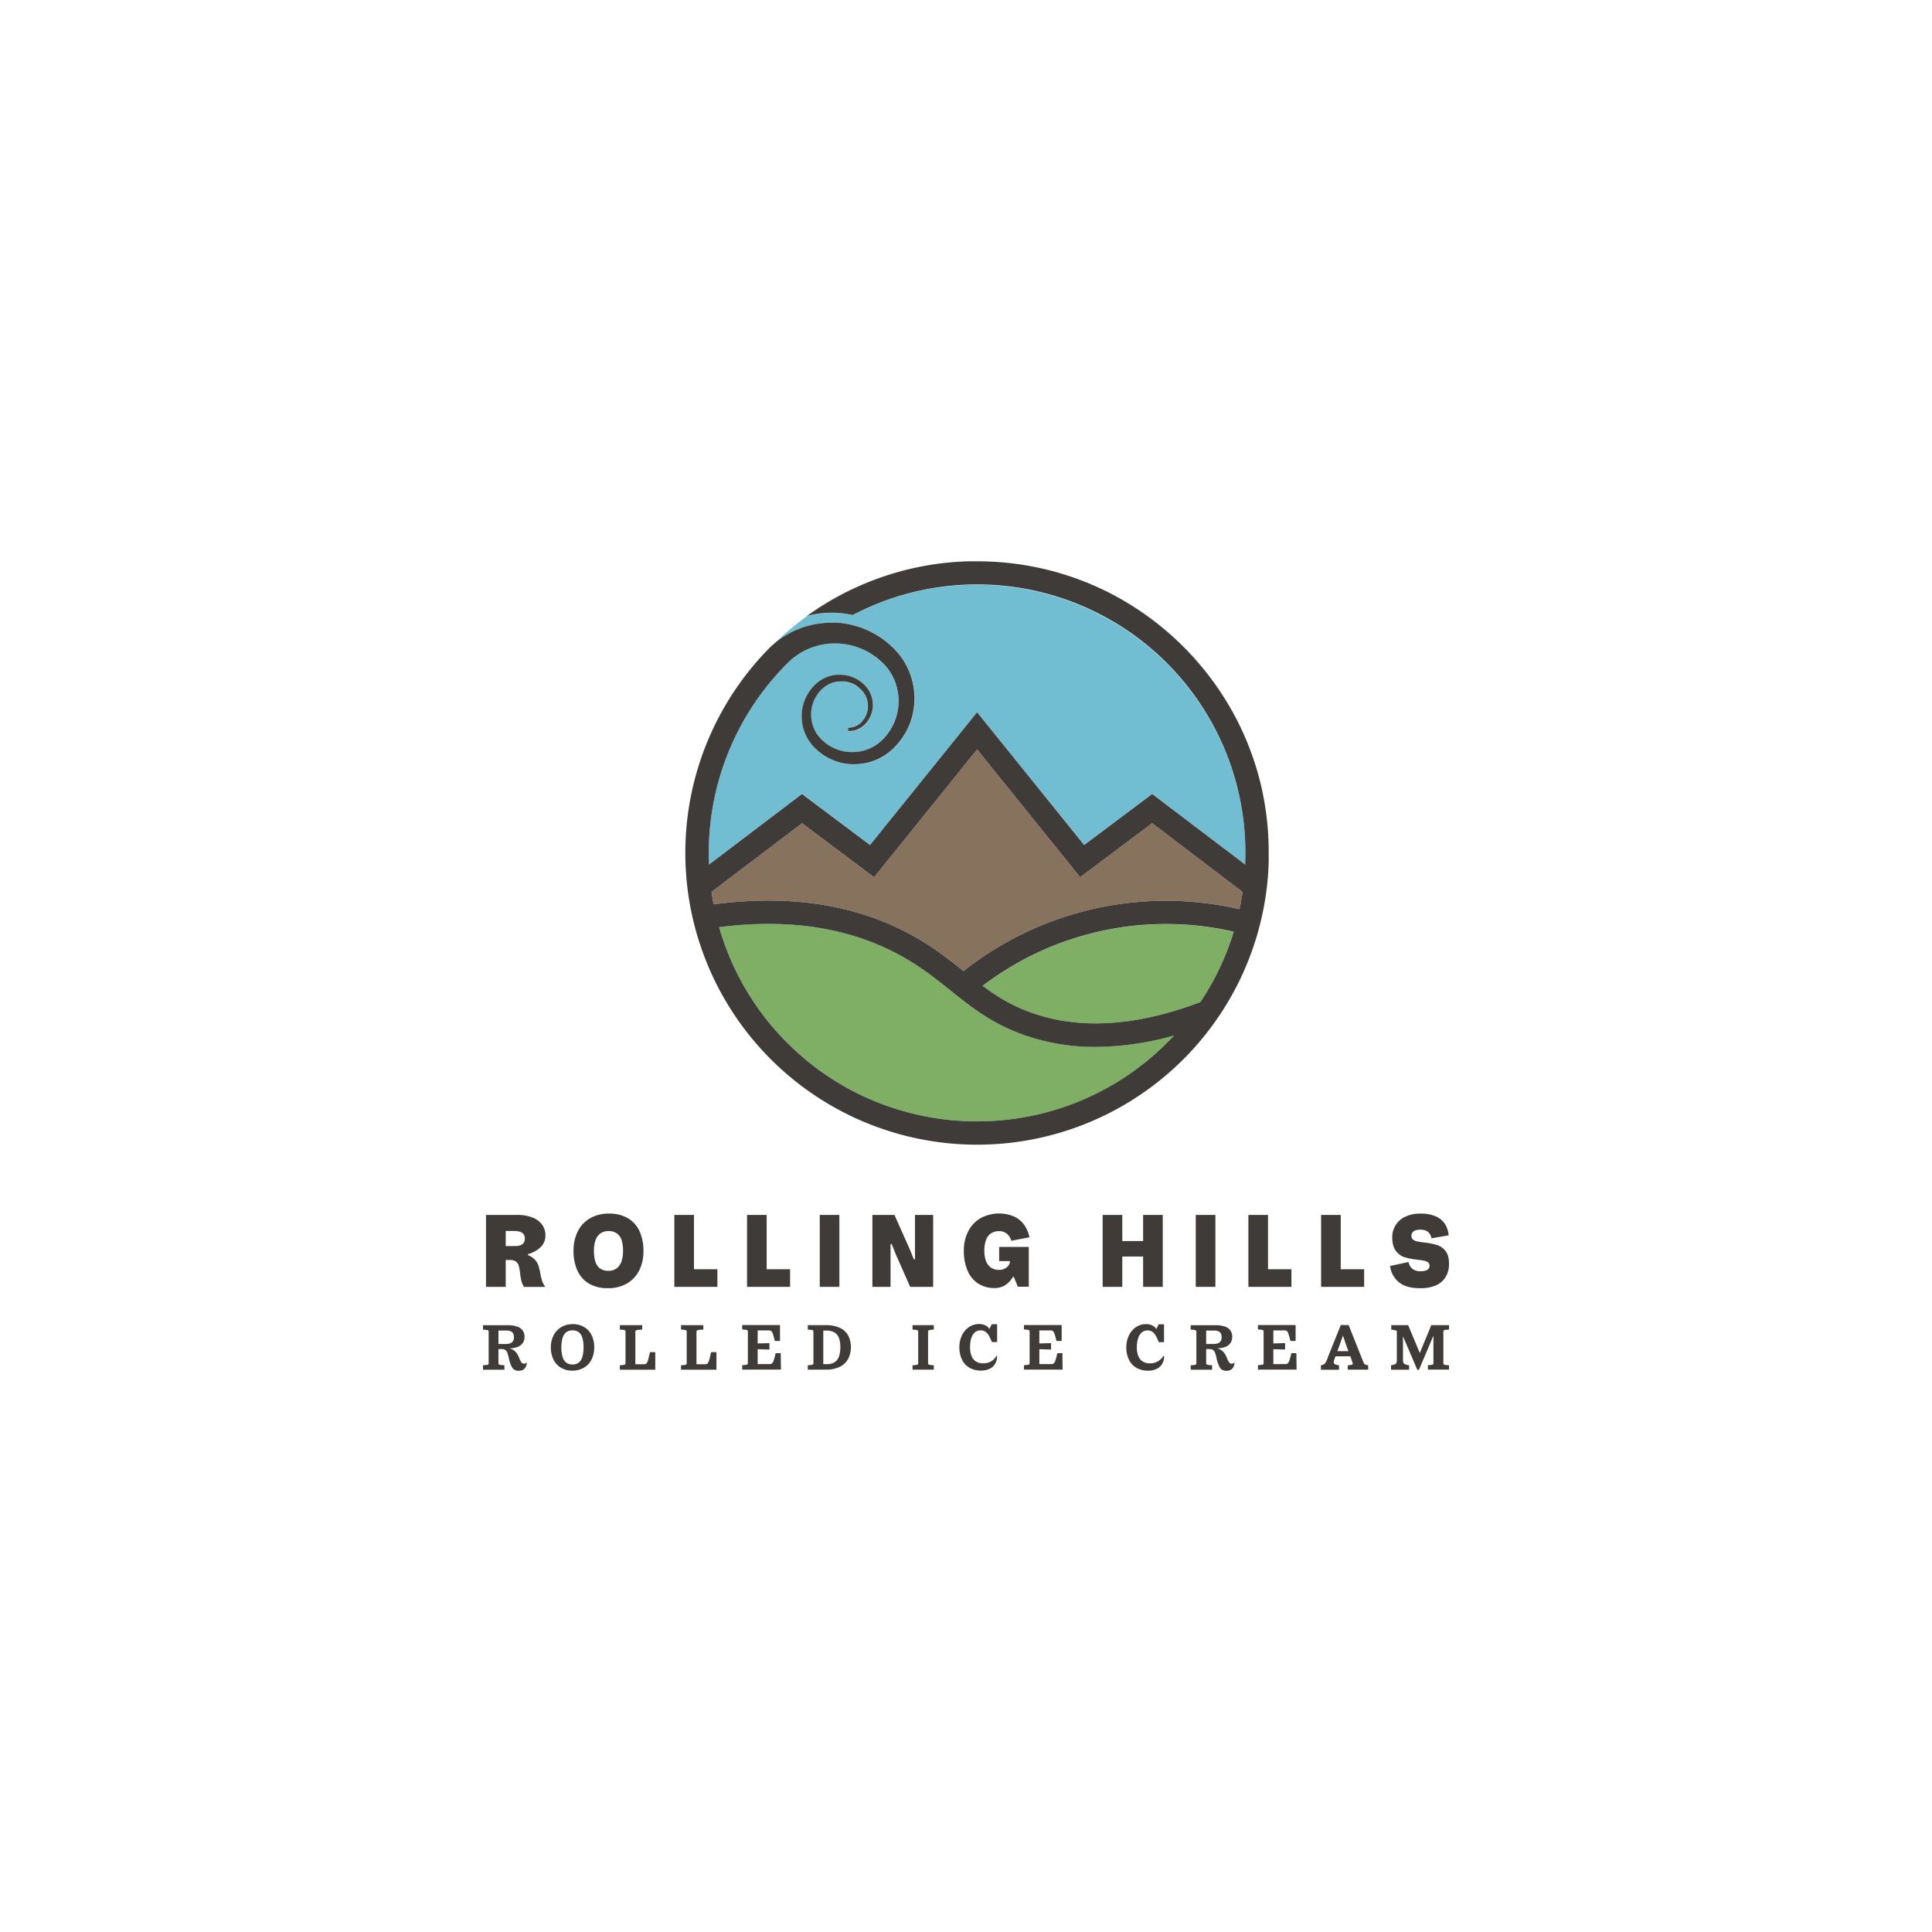 <svg id="Layer_1" data-name="Layer 1" xmlns="http://www.w3.org/2000/svg" viewBox="0 0 1200 1200"><defs><style>.cls-1{fill:#71bed3;}.cls-2{fill:#87725e;}.cls-3{fill:#7fae65;}.cls-4{fill:#3e3b39;}</style></defs><path class="cls-1" d="M660,356.49c1.19.36,2.39.74,3.58,1.13C662.37,357.23,661.18,356.86,660,356.49Z"/><path class="cls-1" d="M788.12,529.7a181.61,181.61,0,0,0-5.41-44.1,182.12,182.12,0,0,1,5.41,44.21Z"/><path class="cls-1" d="M655.6,355.21c1.28.36,2.57.73,3.84,1.12C658.17,355.94,656.89,355.57,655.6,355.21Z"/><path class="cls-1" d="M788,535.29c0,.77,0,1.53-.08,2.3C788,536.83,788,536.06,788,535.29Z"/><path class="cls-1" d="M780.43,477.32c.38,1.27.75,2.54,1.1,3.82C781.18,479.86,780.81,478.59,780.43,477.32Z"/><path class="cls-1" d="M771,452.71c.51,1.07,1,2.16,1.49,3.24C772,454.86,771.49,453.78,771,452.71Z"/><path class="cls-1" d="M788.12,530c0,1.25,0,2.49,0,3.74C788.1,532.52,788.12,531.28,788.12,530Z"/><path class="cls-1" d="M781.62,481.45c.37,1.36.74,2.73,1.08,4.11Q782.18,483.49,781.62,481.45Z"/><path class="cls-1" d="M776.22,465c.4,1.06.79,2.12,1.18,3.18C777,467.12,776.62,466.05,776.22,465Z"/><path class="cls-1" d="M672.72,360.91c1,.41,2.1.82,3.14,1.25C674.82,361.73,673.77,361.32,672.72,360.91Z"/><path class="cls-1" d="M668.55,359.34q1.62.59,3.21,1.2Q670.17,359.92,668.55,359.34Z"/><path class="cls-1" d="M777.73,469.1c.39,1.1.77,2.22,1.15,3.33C778.5,471.32,778.12,470.2,777.73,469.1Z"/><path class="cls-1" d="M779.13,473.2c.39,1.18.76,2.37,1.13,3.56C779.89,475.57,779.52,474.38,779.13,473.2Z"/><path class="cls-1" d="M772.85,456.81c.45,1,.9,2.08,1.34,3.12C773.75,458.88,773.3,457.84,772.85,456.81Z"/><path class="cls-1" d="M664.3,357.87c1.13.37,2.25.76,3.36,1.15C666.55,358.63,665.43,358.24,664.3,357.87Z"/><path class="cls-1" d="M684.66,366.06q1.76.84,3.51,1.71Q686.42,366.9,684.66,366.06Z"/><path class="cls-1" d="M787.75,541.46c0-.13,0-.27,0-.41C787.76,541.19,787.75,541.33,787.75,541.46Z"/><path class="cls-1" d="M768.83,448.29a181.86,181.86,0,0,0-80.39-80.38,183.08,183.08,0,0,1,80.39,80.38Z"/><path class="cls-1" d="M607.05,348.63h-.11A182.27,182.27,0,0,1,651.16,354,181.69,181.69,0,0,0,607.05,348.63Z"/><path class="cls-1" d="M774.59,460.9c.43,1,.84,2.07,1.24,3.11C775.43,463,775,461.93,774.59,460.9Z"/><path class="cls-1" d="M604,348.65l2.57,0Z"/><path class="cls-1" d="M651.18,354.05c1.38.34,2.76.71,4.13,1.08C653.94,354.76,652.56,354.39,651.18,354.05Z"/><path class="cls-1" d="M601.46,348.72l1.14,0Z"/><path class="cls-1" d="M490.52,393.27a54.15,54.15,0,0,1,8.32-3.6h0c.85-.3,1.72-.56,2.59-.81l.79-.21c.64-.17,1.28-.33,1.93-.48L505,388c.8-.17,1.61-.33,2.43-.47l.23,0c.89-.15,1.79-.27,2.68-.37l.79-.08c.66-.07,1.32-.12,2-.17l.84-.05c.77,0,1.54-.06,2.31-.07h.5c.63,0,1.25,0,1.88,0,.33,0,.66,0,1,0s1,.07,1.45.11,1,.06,1.49.12a50.76,50.76,0,0,1,5.9,1,54.11,54.11,0,0,1,8.53,2.68,52.75,52.75,0,0,1,5.38,2.53c.87.47,1.73,1,2.58,1.48l2.52,1.57,2.36,1.8c.29.24.6.46.9.69l.65.52c.26.21.52.41.76.63l1.08,1,1.08,1a23,23,0,0,1,2.09,2.1c.67.75,1.33,1.53,2,2.28.33.38.63.79.92,1.2s.57.83.87,1.24a23.35,23.35,0,0,1,1.65,2.53l.74,1.31.74,1.32c.46.89.84,1.83,1.25,2.74l.6,1.38.48,1.43c.31.95.65,1.9.92,2.86a51.44,51.44,0,0,1,1.14,5.89,45.64,45.64,0,0,1,.37,6,44.88,44.88,0,0,1-1.73,11.75,43.53,43.53,0,0,1-2,5.57,40.88,40.88,0,0,1-2.8,5.22c-.24.43-.51.85-.78,1.26-.83,1.22-1.77,2.37-2.65,3.54-.62.77-1.33,1.45-2,2.18a23.07,23.07,0,0,1-2.11,2.08c-.77.64-1.48,1.35-2.31,1.93l-2.45,1.73-2.62,1.48c-.88.48-1.82.84-2.72,1.25s-1.7.65-2.57.93l-.4.13c-.82.26-1.66.48-2.5.67l-.49.11c-.85.18-1.7.34-2.56.46l-.36,0c-.86.12-1.73.2-2.6.25h-.16c-.59,0-1.19.05-1.78.05-.22,0-.44,0-.65,0s-.71,0-1.07,0c-.58,0-1.16-.08-1.74-.14l-1-.11c-.63-.08-1.25-.19-1.86-.31l-.87-.16q-1.35-.29-2.67-.69a34.81,34.81,0,0,1-10.49-5.26c-.76-.62-1.59-1.15-2.29-1.84l-2.12-2c-.66-.75-1.33-1.49-1.95-2.27s-1.19-1.61-1.7-2.46a27.94,27.94,0,0,1-2.84-22.8,26.59,26.59,0,0,1,2.19-5c.29-.54.61-1.06.94-1.57a28,28,0,0,1,2.67-3.46,25.27,25.27,0,0,1,2.07-2.07,21.76,21.76,0,0,1,7.65-4.39h0c.51-.17,1-.32,1.55-.46l.52-.11c.36-.08.72-.16,1.08-.22l.6-.09c.34-.05.69-.09,1-.12l.61-.05c.36,0,.71,0,1.07,0l.39,0h.13c.69,0,1.38,0,2.06.1l.44.05a21.12,21.12,0,0,1,2.09.33,22.81,22.81,0,0,1,5.45,2,21.58,21.58,0,0,1,2.48,1.51,20.55,20.55,0,0,1,2.23,1.84,17,17,0,0,1,2.85,3.31,18,18,0,0,1,2.66,6.76,17.05,17.05,0,0,1-5.46,15.66,13.93,13.93,0,0,1-1.13.9,13,13,0,0,1-2.51,1.43,11,11,0,0,1-1.35.51c-.41.13-.83.24-1.25.33l-.37.07q-.48.09-1,.15l-.35,0q-.62.06-1.23.06h0c-.17,0-.35,0-.52,0V452l-.31,0H527l.43,0c.24,0,.47,0,.71-.06s.28,0,.42-.06l.75-.14.35-.08c.37-.1.72-.2,1.07-.33a11.52,11.52,0,0,0,4-2.53,15.47,15.47,0,0,0,1.58-1.84c.24-.32.47-.66.68-1s.41-.7.59-1.06a13.85,13.85,0,0,0,.87-2.24q.18-.59.3-1.17a15.8,15.8,0,0,0,.3-2.38,13.62,13.62,0,0,0-.09-2.39c0-.39-.11-.78-.2-1.17A14.06,14.06,0,0,0,534,427.6a16.38,16.38,0,0,0-2.94-2.06,17.11,17.11,0,0,0-2.17-1,18.74,18.74,0,0,0-3.42-1h0c-.46-.08-.92-.13-1.37-.17l-.43,0-1,0h-.44c-.42,0-.84,0-1.25.06h-.2c-.47,0-.94.11-1.41.19l-.38.07c-.36.07-.71.15-1.06.24l-.4.11c-.46.14-.91.28-1.35.46a16.09,16.09,0,0,0-3.14,1.55,17.9,17.9,0,0,0-1.86,1.38q-.45.38-.87.78a19,19,0,0,0-1.6,1.74,22.48,22.48,0,0,0-2.62,3.94,21.35,21.35,0,0,0-2.43,10.93c0,.73.1,1.46.2,2.18a21.81,21.81,0,0,0,3.47,9.13c.21.32.45.62.68.93s.48.6.71.91c.51.57,1,1.11,1.57,1.68l1.79,1.54a10.65,10.65,0,0,0,1.26,1c.22.14.44.29.64.44a27.77,27.77,0,0,0,8.51,3.83c.68.18,1.36.32,2,.44l.58.09c.55.08,1.09.15,1.64.2l.48,0c.69.05,1.38.07,2.07.07h.36c.61,0,1.21-.05,1.81-.1l.38,0c.67-.07,1.34-.16,2-.28l.43-.08c.61-.12,1.21-.25,1.8-.41l.26-.06c.65-.18,1.29-.38,1.92-.61l.44-.16c.64-.24,1.27-.49,1.89-.77h0c.34-.18.69-.34,1-.51s.68-.34,1-.54l1.94-1.21,1.81-1.4c.61-.46,1.11-1,1.68-1.54a15.24,15.24,0,0,0,1.58-1.71c.5-.6,1.05-1.16,1.51-1.79.22-.33.44-.65.67-1a21.65,21.65,0,0,0,1.88-2.95c.39-.68.75-1.36,1.09-2.06s.65-1.41.93-2.13A34.19,34.19,0,0,0,558,437.74c.08-1.15.11-2.31.08-3.46a33.41,33.41,0,0,0-.5-4.58,38.51,38.51,0,0,0-1.06-4.46c-.24-.72-.53-1.42-.79-2.14l-.41-1.07-.51-1c-.35-.67-.65-1.37-1-2l-1.21-1.93a9.47,9.47,0,0,0-.86-1.24l-.46-.6c-.16-.19-.31-.4-.46-.6a13.57,13.57,0,0,0-1-1.17,35.48,35.48,0,0,0-3.27-3.21l-1.77-1.52a7.89,7.89,0,0,0-.93-.71c-.32-.22-.65-.43-1-.66L541,406l-2-1.13a42,42,0,0,0-17.57-5.21c-.82-.05-1.63-.07-2.44-.07s-1.42,0-2.13,0l-.27,0c-.63,0-1.25.08-1.87.14l-.73.08-1.41.19-.81.13c-.44.07-.88.15-1.31.24l-.83.17-1.3.31-.79.21-1.39.41-.66.21c-.67.22-1.34.46-2,.71a41.52,41.52,0,0,0-6.11,3c-.65.38-1.29.78-1.91,1.2a41.48,41.48,0,0,0-5.16,4.08l-.6.58c-.12.13-.25.25-.37.37h0a1.85,1.85,0,0,0-.14.14l-.31.3c-1.54,1.54-3,3.11-4.48,4.69a166.33,166.33,0,0,0-44,120.19l57.73-43.83,42.27,31.7,66.5-82.5,66.49,82.5,42.28-31.7L773.39,537A166.8,166.8,0,0,0,529.63,382.09,61.58,61.58,0,0,0,523.2,381a61.54,61.54,0,0,0-21.79,1.6,181.34,181.34,0,0,0-20.62,17.29,54,54,0,0,1,7.1-5.13C488.75,394.25,489.63,393.75,490.52,393.27Z"/><path class="cls-1" d="M676.8,362.55l3.16,1.36Z"/><path class="cls-1" d="M769,448.6c.58,1.15,1.15,2.31,1.7,3.47C770.13,450.91,769.56,449.75,769,448.6Z"/><path class="cls-1" d="M680.78,364.27c1.1.49,2.19,1,3.28,1.51C683,365.26,681.88,364.76,680.78,364.27Z"/><path class="cls-2" d="M670.88,544.85l-64-79.39-64,79.39-44.72-33.54L442,554q.56,3.85,1.3,7.71c42.32-5.66,80.09-1.06,112.25,13.69,18.9,8.67,31.72,18.76,43,27.76a202.47,202.47,0,0,1,171.37-38.43Q771,559.37,771.8,554l-56.2-42.67Z"/><path class="cls-3" d="M610.3,612.37c9.06,6.77,18.5,12.64,31.56,17.12,29.63,10.15,64.51,7.78,103.7-7a165.23,165.23,0,0,0,20.7-43.7,187.93,187.93,0,0,0-156,33.62Z"/><path class="cls-3" d="M637.16,643.2c-20.64-7.07-33.31-17.22-46.73-28-11.36-9.1-23.11-18.5-40.93-26.68-29.27-13.42-63.86-17.67-102.83-12.68A165.63,165.63,0,0,0,489,647.76c65,65,170.79,65,235.8,0,1.54-1.54,3-3.11,4.5-4.7a182.52,182.52,0,0,1-48.81,7.11A132.81,132.81,0,0,1,637.16,643.2Z"/><path class="cls-4" d="M680,363.91l.82.36Z"/><path class="cls-4" d="M675.86,362.16l.94.39Z"/><path class="cls-4" d="M602.6,348.68l1.42,0Z"/><path class="cls-4" d="M606.89,348.63h0Z"/><path class="cls-4" d="M684.06,365.78l.6.28Z"/><path class="cls-4" d="M501,382.71l.37-.09a180.14,180.14,0,0,1,100.05-33.9A179.65,179.65,0,0,0,501,382.71Z"/><path class="cls-4" d="M651.16,354h0Z"/><path class="cls-4" d="M671.76,360.54l1,.37Z"/><path class="cls-4" d="M667.66,359l.89.32Z"/><path class="cls-4" d="M655.31,355.13l.29.08Z"/><path class="cls-4" d="M663.56,357.62l.74.25Z"/><path class="cls-4" d="M659.44,356.33l.54.16Z"/><path class="cls-4" d="M788.12,529.86v0Z"/><path class="cls-4" d="M781.53,481.14l.09.31Z"/><path class="cls-4" d="M782.7,485.56v0Z"/><path class="cls-4" d="M778.88,472.43c.08.26.17.52.25.77C779.05,473,779,472.69,778.88,472.43Z"/><path class="cls-4" d="M780.26,476.76c0,.18.11.37.17.56C780.37,477.13,780.31,476.94,780.26,476.76Z"/><path class="cls-4" d="M788.07,533.77c0,.51,0,1,0,1.52C788.05,534.78,788.06,534.28,788.07,533.77Z"/><path class="cls-4" d="M788,537.59c-.05,1.16-.11,2.31-.18,3.46C787.84,539.9,787.9,538.75,788,537.59Z"/><path class="cls-4" d="M772.47,456l.38.86Z"/><path class="cls-4" d="M770.68,452.07l.3.64Z"/><path class="cls-4" d="M777.4,468.18l.33.92Z"/><path class="cls-4" d="M768.83,448.29l.15.31Z"/><path class="cls-4" d="M688.17,367.77l.27.14Z"/><path class="cls-4" d="M775.83,464l.39,1Z"/><path class="cls-4" d="M774.19,459.93l.4,1Z"/><path class="cls-4" d="M782.71,485.6v0c-.34-1.38-.71-2.75-1.08-4.11l-.09-.31c-.35-1.28-.72-2.55-1.1-3.82-.06-.19-.12-.38-.17-.56-.37-1.19-.74-2.38-1.13-3.56-.08-.25-.17-.51-.25-.77-.38-1.11-.76-2.23-1.15-3.33l-.33-.92c-.39-1.06-.78-2.12-1.18-3.18l-.39-1c-.4-1-.81-2.08-1.24-3.11l-.4-1c-.44-1-.89-2.09-1.34-3.12l-.38-.86c-.49-1.08-1-2.17-1.49-3.24l-.3-.64c-.55-1.16-1.12-2.32-1.7-3.47l-.15-.31a183.08,183.08,0,0,0-80.39-80.38l-.27-.14q-1.75-.87-3.51-1.71l-.6-.28c-1.09-.52-2.18-1-3.28-1.51l-.82-.36-3.16-1.36-.94-.39c-1-.43-2.09-.84-3.14-1.25l-1-.37q-1.59-.62-3.21-1.2l-.89-.32c-1.11-.39-2.23-.78-3.36-1.15l-.74-.25c-1.19-.39-2.39-.77-3.58-1.13l-.54-.16c-1.27-.39-2.56-.76-3.84-1.12l-.29-.08c-1.37-.37-2.75-.74-4.13-1.08h0a182.27,182.27,0,0,0-44.22-5.41h-.35l-2.57,0-1.42,0-1.14,0a180.14,180.14,0,0,0-100.05,33.9,59.81,59.81,0,0,1,28.22-.53A166.65,166.65,0,0,1,773.39,537l-57.73-43.83-42.28,31.7-66.49-82.5-66.5,82.5-42.27-31.7L440.39,537a166.33,166.33,0,0,1,44-120.19c1.46-1.58,2.94-3.15,4.48-4.69l.31-.3a1.85,1.85,0,0,1,.14-.14h0c.12-.12.25-.24.37-.37l.6-.58a41.48,41.48,0,0,1,5.16-4.08c.62-.42,1.26-.82,1.91-1.2a41.52,41.52,0,0,1,6.11-3c.66-.25,1.33-.49,2-.71l.66-.21,1.39-.41.79-.21,1.3-.31.83-.17c.43-.09.87-.17,1.31-.24l.81-.13,1.41-.19.73-.08c.62-.06,1.24-.11,1.87-.14l.27,0c.71,0,1.42,0,2.13,0s1.62,0,2.44.07A42,42,0,0,1,539,404.87l2,1.13,1.9,1.34c.31.23.64.44,1,.66a7.89,7.89,0,0,1,.93.71l1.77,1.52a35.48,35.48,0,0,1,3.27,3.21,13.57,13.57,0,0,1,1,1.17c.15.2.3.41.46.6l.46.6a9.47,9.47,0,0,1,.86,1.24l1.21,1.93c.37.66.67,1.36,1,2l.51,1,.41,1.07c.26.72.55,1.42.79,2.14a38.51,38.51,0,0,1,1.06,4.46,33.41,33.41,0,0,1,.5,4.58c0,1.15,0,2.31-.08,3.46a34.19,34.19,0,0,1-2.27,10.15q-.42,1.08-.93,2.13c-.34.7-.7,1.38-1.09,2.06a21.65,21.65,0,0,1-1.88,2.95c-.23.32-.45.64-.67,1-.46.63-1,1.19-1.51,1.79a15.24,15.24,0,0,1-1.58,1.71c-.57.5-1.07,1.08-1.68,1.54l-1.81,1.4-1.94,1.21c-.33.2-.67.37-1,.54s-.69.33-1,.51h0c-.62.28-1.25.53-1.89.77l-.44.16c-.63.23-1.27.43-1.92.61l-.26.06c-.59.16-1.19.29-1.8.41l-.43.08c-.66.12-1.33.21-2,.28l-.38,0c-.6,0-1.2.08-1.81.1h-.36c-.69,0-1.38,0-2.07-.07l-.48,0c-.55-.05-1.09-.12-1.64-.2l-.58-.09c-.68-.12-1.36-.26-2-.44a27.77,27.77,0,0,1-8.51-3.83c-.2-.15-.42-.3-.64-.44a10.65,10.65,0,0,1-1.26-1l-1.79-1.54c-.52-.57-1.06-1.11-1.57-1.68-.23-.31-.47-.61-.71-.91s-.47-.61-.68-.93a21.81,21.81,0,0,1-3.47-9.13c-.1-.72-.17-1.45-.2-2.18a21.35,21.35,0,0,1,2.43-10.93,22.48,22.48,0,0,1,2.62-3.94,19,19,0,0,1,1.6-1.74q.42-.41.87-.78a17.9,17.9,0,0,1,1.86-1.38,16.09,16.09,0,0,1,3.14-1.55c.44-.18.89-.32,1.35-.46l.4-.11c.35-.09.7-.17,1.06-.24l.38-.07c.47-.08.94-.15,1.41-.19h.2c.41,0,.83-.05,1.25-.06h.44l1,0,.43,0c.45,0,.91.09,1.37.17h0a18.74,18.74,0,0,1,3.42,1,17.11,17.11,0,0,1,2.17,1A16.38,16.38,0,0,1,534,427.6a14.06,14.06,0,0,1,4.81,7.95c.09.39.15.78.2,1.17a13.62,13.62,0,0,1,.09,2.39,15.8,15.8,0,0,1-.3,2.38q-.12.58-.3,1.17a13.85,13.85,0,0,1-.87,2.24c-.18.36-.38.71-.59,1.06s-.44.68-.68,1a15.47,15.47,0,0,1-1.58,1.84,11.52,11.52,0,0,1-4,2.53c-.35.13-.7.23-1.07.33l-.35.08-.75.14c-.14,0-.28,0-.42.06s-.47.05-.71.06l-.43,0h-.57l.31,0v2.05c.17,0,.35,0,.52,0h0q.61,0,1.23-.06l.35,0q.48-.06,1-.15l.37-.07c.42-.09.84-.2,1.25-.33a11,11,0,0,0,1.35-.51,13,13,0,0,0,2.51-1.43,13.93,13.93,0,0,0,1.13-.9A17.05,17.05,0,0,0,541.93,435a18,18,0,0,0-2.66-6.76,17,17,0,0,0-2.85-3.31,20.55,20.55,0,0,0-2.23-1.84,21.58,21.58,0,0,0-2.48-1.51,22.81,22.81,0,0,0-5.45-2,21.12,21.12,0,0,0-2.09-.33l-.44-.05c-.68-.06-1.37-.1-2.06-.1h-.13l-.39,0c-.36,0-.71,0-1.07,0l-.61.05c-.34,0-.69.07-1,.12l-.6.09c-.36.06-.72.14-1.08.22l-.52.11c-.52.14-1,.29-1.55.46h0a21.76,21.76,0,0,0-7.65,4.39,25.27,25.27,0,0,0-2.07,2.07,28,28,0,0,0-2.67,3.46c-.33.51-.65,1-.94,1.57a26.59,26.59,0,0,0-2.19,5,27.94,27.94,0,0,0,2.84,22.8c.51.85,1.13,1.64,1.7,2.46s1.29,1.52,1.95,2.27l2.12,2c.7.69,1.53,1.22,2.29,1.84a34.81,34.81,0,0,0,10.49,5.26q1.32.4,2.67.69l.87.16c.61.12,1.23.23,1.86.31l1,.11c.58.06,1.16.11,1.74.14.36,0,.71,0,1.07,0s.43,0,.65,0c.59,0,1.19,0,1.78-.05h.16c.87-.05,1.74-.13,2.6-.25l.36,0c.86-.12,1.71-.28,2.56-.46l.49-.11c.84-.19,1.68-.41,2.5-.67l.4-.13c.87-.28,1.72-.58,2.57-.93s1.84-.77,2.72-1.25l2.62-1.48,2.45-1.73c.83-.58,1.54-1.29,2.31-1.93a23.07,23.07,0,0,0,2.11-2.08c.66-.73,1.37-1.41,2-2.18.88-1.17,1.82-2.32,2.65-3.54.27-.41.54-.83.78-1.26a40.88,40.88,0,0,0,2.8-5.22,43.53,43.53,0,0,0,2-5.57A44.88,44.88,0,0,0,568,434.18a45.64,45.64,0,0,0-.37-6,51.44,51.44,0,0,0-1.14-5.89c-.27-1-.61-1.91-.92-2.86l-.48-1.43-.6-1.38c-.41-.91-.79-1.85-1.25-2.74l-.74-1.32-.74-1.31a23.35,23.35,0,0,0-1.65-2.53c-.3-.41-.58-.82-.87-1.24s-.59-.82-.92-1.2c-.66-.75-1.32-1.53-2-2.28a23,23,0,0,0-2.09-2.1l-1.08-1-1.08-1c-.24-.22-.5-.42-.76-.63l-.65-.52c-.3-.23-.61-.45-.9-.69l-2.36-1.8-2.52-1.57c-.85-.52-1.71-1-2.58-1.48a52.75,52.75,0,0,0-5.38-2.53,54.11,54.11,0,0,0-8.53-2.68,50.76,50.76,0,0,0-5.9-1c-.49-.06-1-.08-1.49-.12s-1-.09-1.45-.11-.66,0-1,0c-.63,0-1.25,0-1.88,0h-.5c-.77,0-1.54,0-2.31.07l-.84.05c-.66,0-1.32.1-2,.17l-.79.08c-.89.1-1.79.22-2.68.37l-.23,0c-.82.14-1.63.3-2.43.47l-.81.19c-.65.15-1.29.31-1.93.48l-.79.21c-.87.25-1.74.51-2.59.81h0a54.15,54.15,0,0,0-8.32,3.6c-.89.48-1.77,1-2.63,1.51a54,54,0,0,0-7.1,5.13l-.26.21c-.73.63-1.45,1.28-2.15,1.95l-.1.09h0c-1.43,1.43-2.82,2.89-4.19,4.36A181.23,181.23,0,1,0,787.75,541.46c0-.13,0-.27,0-.41.07-1.15.13-2.3.18-3.46,0-.77.06-1.53.08-2.3,0-.51,0-1,0-1.52,0-1.25,0-2.49,0-3.74v-.22A182.12,182.12,0,0,0,782.71,485.6ZM498.18,511.31l44.72,33.54,64-79.39,64,79.39,44.72-33.54L771.8,554q-.78,5.4-1.92,10.73a202.47,202.47,0,0,0-171.37,38.43c-11.25-9-24.07-19.09-43-27.76-32.16-14.75-69.93-19.35-112.25-13.69q-.75-3.86-1.3-7.71ZM745.56,622.45c-39.19,14.82-74.07,17.19-103.7,7-13.06-4.48-22.5-10.35-31.56-17.12a187.93,187.93,0,0,1,156-33.62A165.23,165.23,0,0,1,745.56,622.45Zm-20.77,25.31c-65,65-170.79,65-235.8,0a165.63,165.63,0,0,1-42.32-71.88c39-5,73.56-.74,102.83,12.68,17.82,8.18,29.57,17.58,40.93,26.68,13.42,10.74,26.09,20.89,46.73,28a132.81,132.81,0,0,0,43.32,7,182.52,182.52,0,0,0,48.81-7.11C727.82,644.65,726.33,646.22,724.79,647.76Z"/><path class="cls-4" d="M336,774.43a9.77,9.77,0,0,0,2.77-7,11.56,11.56,0,0,0-1.9-6.54,12.83,12.83,0,0,0-5.89-4.57,25.05,25.05,0,0,0-9.8-1.7H301.87v44.67h12.25V782.6h2.64a6,6,0,0,1,3.7,1,4.77,4.77,0,0,1,1.73,2.53,29.39,29.39,0,0,1,.8,4.4,45.75,45.75,0,0,0,.83,4.88,12.87,12.87,0,0,0,1.66,3.91h13.23a13.43,13.43,0,0,1-2-3.77,40.68,40.68,0,0,1-1.17-4.88,37.65,37.65,0,0,0-1.18-4.75,10.31,10.31,0,0,0-2.11-3.5,12,12,0,0,0-4.33-2.84v-.62A18.12,18.12,0,0,0,336,774.43Zm-11.57-1.63a7.43,7.43,0,0,1-4.5,1.14h-5.82v-9.35h5.34a10.64,10.64,0,0,1,3.74.56,4.21,4.21,0,0,1,2.11,1.56,4.35,4.35,0,0,1,.66,2.45A4.24,4.24,0,0,1,324.44,772.8Z"/><path class="cls-4" d="M397,789.15a26.38,26.38,0,0,0,2.66-12.09,29,29,0,0,0-2.39-12.22,18,18,0,0,0-7.2-8.14,22.45,22.45,0,0,0-11.81-2.91,22.91,22.91,0,0,0-11.77,2.91,19.14,19.14,0,0,0-7.62,8.14,26.28,26.28,0,0,0-2.64,12,29.43,29.43,0,0,0,2.39,12.3,18,18,0,0,0,7.17,8.1,22.45,22.45,0,0,0,11.78,2.87,23.12,23.12,0,0,0,11.77-2.87A19.26,19.26,0,0,0,397,789.15Zm-10.95-5.75a9.16,9.16,0,0,1-2.94,4.33,8.12,8.12,0,0,1-5.2,1.59,8.47,8.47,0,0,1-5.4-1.59,8.35,8.35,0,0,1-2.8-4.33,23.33,23.33,0,0,1-.8-6.55,19.94,19.94,0,0,1,.9-6.3,8.9,8.9,0,0,1,2.91-4.29,8.06,8.06,0,0,1,5.19-1.6,8.5,8.5,0,0,1,5.47,1.6,8.3,8.3,0,0,1,2.81,4.32,23.42,23.42,0,0,1,.8,6.48A19.72,19.72,0,0,1,386.05,783.4Z"/><polygon class="cls-4" points="431.04 754.62 418.85 754.62 418.85 799.29 426.74 799.29 431.04 799.29 445.58 799.29 445.58 788.35 431.04 788.35 431.04 754.62"/><polygon class="cls-4" points="476.19 754.62 464 754.62 464 799.29 471.9 799.29 476.19 799.29 490.74 799.29 490.74 788.35 476.19 788.35 476.19 754.62"/><rect class="cls-4" x="509.16" y="754.62" width="12.19" height="44.67"/><polygon class="cls-4" points="579.6 754.62 568.31 754.62 568.31 782.25 567.62 782.25 565.19 776.23 555.57 754.62 541.85 754.62 541.85 799.29 553.14 799.29 553.14 772.7 553.84 772.7 556.26 778.79 565.33 799.29 579.6 799.29 579.6 754.62"/><path class="cls-4" d="M639,774.5H620.6v8.79h6.79a5.5,5.5,0,0,1-2.25,4,7.46,7.46,0,0,1-4.54,1.45,8.76,8.76,0,0,1-5-1.34,8.5,8.5,0,0,1-3.12-4,17.38,17.38,0,0,1-1.07-6.51,18.93,18.93,0,0,1,1-6.68,8.39,8.39,0,0,1,3.08-4.12,8.7,8.7,0,0,1,5-1.39,7.46,7.46,0,0,1,4.82,1.53,9.21,9.21,0,0,1,2.87,4.43l11.22-2.15a19.88,19.88,0,0,0-3.46-8,15.91,15.91,0,0,0-6.41-5.06,24.2,24.2,0,0,0-20.36,1.11,19.64,19.64,0,0,0-7.72,8.07,25.68,25.68,0,0,0-2.78,12.22,30.79,30.79,0,0,0,2.29,12.37,17.84,17.84,0,0,0,6.58,8,18.44,18.44,0,0,0,10.32,2.8,12,12,0,0,0,6.3-1.66,15.3,15.3,0,0,0,5-5.26h.55l2.5,6.09H639Z"/><polygon class="cls-4" points="710.02 780.45 710.02 799.29 722.21 799.29 722.21 754.62 710.02 754.62 710.02 770.83 697.07 770.83 697.07 754.62 684.88 754.62 684.88 799.29 697.07 799.29 697.07 780.45 710.02 780.45"/><rect class="cls-4" x="742.71" y="754.62" width="12.19" height="44.67"/><polygon class="cls-4" points="787.59 799.29 802.13 799.29 802.13 788.35 787.59 788.35 787.59 754.62 775.4 754.62 775.4 799.29 783.3 799.29 787.59 799.29"/><polygon class="cls-4" points="832.75 799.29 847.29 799.29 847.29 788.35 832.75 788.35 832.75 754.62 820.56 754.62 820.56 799.29 828.45 799.29 832.75 799.29"/><path class="cls-4" d="M885.42,789.22a10.91,10.91,0,0,1-3.15.38,7.9,7.9,0,0,1-4.85-1.39,7.19,7.19,0,0,1-2.56-4.36l-11.43,2.49a15.17,15.17,0,0,0,5.37,10q4.53,3.81,13.47,3.8a23.81,23.81,0,0,0,9.38-1.69,13.24,13.24,0,0,0,6.17-5.13,15.38,15.38,0,0,0,2.18-8.41q0-5.26-2.25-8a10.91,10.91,0,0,0-5.33-3.67,45.38,45.38,0,0,0-7.73-1.49,38.12,38.12,0,0,1-4.4-.66,6.59,6.59,0,0,1-2.63-1.18,2.7,2.7,0,0,1-1-2.25,3.49,3.49,0,0,1,.66-2.18,3.78,3.78,0,0,1,1.87-1.28,9,9,0,0,1,2.94-.42,8.85,8.85,0,0,1,3.57.63,5.28,5.28,0,0,1,2.25,1.8,7.72,7.72,0,0,1,1.18,2.9l10.66-1.8a15.8,15.8,0,0,0-2.18-6.89,12.71,12.71,0,0,0-5.61-4.81,22.69,22.69,0,0,0-9.73-1.8,20.74,20.74,0,0,0-9.77,2.08,13.76,13.76,0,0,0-7.75,12.46c0,3.79.76,6.66,2.28,8.63a11,11,0,0,0,5.4,3.91,44.18,44.18,0,0,0,7.83,1.52q2.78.35,4.23.63a5.5,5.5,0,0,1,2.42,1,2.54,2.54,0,0,1,1,2.14,2.87,2.87,0,0,1-.62,1.91A4,4,0,0,1,885.42,789.22Z"/><path class="cls-4" d="M326.3,846.83a2.21,2.21,0,0,1-.84.17,1.92,1.92,0,0,1-1-.28,3,3,0,0,1-.9-1,19,19,0,0,1-1.05-2.12,11.41,11.41,0,0,0-1.91-3.51,7.68,7.68,0,0,0-2.74-2.12,7.23,7.23,0,0,0-1.55-.51,14.9,14.9,0,0,0,4.89-.76,7,7,0,0,0,3.41-2.4,6.68,6.68,0,0,0,1.16-4,6.48,6.48,0,0,0-1.18-4,6.89,6.89,0,0,0-3.56-2.4,18.75,18.75,0,0,0-5.89-.8H300v2.75a24.85,24.85,0,0,1,2.53.25,1.32,1.32,0,0,1,.81.37,1.62,1.62,0,0,1,.17.92v19.07a1.62,1.62,0,0,1-.17.92,1.32,1.32,0,0,1-.81.37A23.92,23.92,0,0,1,300,848v2.74h13.29V848a24.64,24.64,0,0,1-2.62-.26,1.57,1.57,0,0,1-.85-.37,1.35,1.35,0,0,1-.22-.92v-8.53h2a3.75,3.75,0,0,1,2.31.65,3.47,3.47,0,0,1,1.22,1.67c.25.68.52,1.67.84,3,.08.37.16.73.23,1.09s.17.73.28,1.13a21,21,0,0,0,1.44,3.61,4.3,4.3,0,0,0,1.76,1.82,5.74,5.74,0,0,0,2.59.53,5,5,0,0,0,2.68-.66,4.39,4.39,0,0,0,1.61-1.8,7,7,0,0,0,.68-2.42l-.21-.18A2.31,2.31,0,0,1,326.3,846.83Zm-16.7-20.4h4.93a6.94,6.94,0,0,1,2.64.42,3.09,3.09,0,0,1,1.52,1.35,4.91,4.91,0,0,1,.51,2.38,4.37,4.37,0,0,1-.58,2.43,3.54,3.54,0,0,1-1.67,1.32,7.31,7.31,0,0,1-2.76.45H309.6Z"/><path class="cls-4" d="M362.75,824.22a13.48,13.48,0,0,0-7-1.78,13.79,13.79,0,0,0-7,1.78,12.5,12.5,0,0,0-4.84,5.06,15.85,15.85,0,0,0-1.76,7.6,16.69,16.69,0,0,0,1.65,7.61,11.89,11.89,0,0,0,4.68,5.06,13.5,13.5,0,0,0,7,1.78,14,14,0,0,0,7.1-1.78,12,12,0,0,0,4.8-5.06,16.32,16.32,0,0,0,1.69-7.61,16.85,16.85,0,0,0-1.63-7.63A11.81,11.81,0,0,0,362.75,824.22Zm-1.05,18.62a6.81,6.81,0,0,1-2.27,3.52,6.14,6.14,0,0,1-3.83,1.15,6.21,6.21,0,0,1-3.88-1.15,6.75,6.75,0,0,1-2.27-3.52,19.64,19.64,0,0,1-.76-6,19,19,0,0,1,.78-5.93,6.89,6.89,0,0,1,2.29-3.49,7,7,0,0,1,7.69,0,6.88,6.88,0,0,1,2.25,3.47,19.69,19.69,0,0,1,.75,6A20,20,0,0,1,361.7,842.84Z"/><path class="cls-4" d="M403.69,839.84c-.52,2.37-.93,4.07-1.24,5.08a4.37,4.37,0,0,1-1,2,2.34,2.34,0,0,1-1.54.43h-5.28V827.37a1.23,1.23,0,0,1,.26-.92,2.05,2.05,0,0,1,1-.37c.48-.08,1.47-.17,3-.25v-2.75H385v2.75a24.85,24.85,0,0,1,2.53.25,1.39,1.39,0,0,1,.82.37,1.72,1.72,0,0,1,.17.92v19.07a1.72,1.72,0,0,1-.17.92,1.39,1.39,0,0,1-.82.37A23.92,23.92,0,0,1,385,848v2.74h22l0-10.89Z"/><path class="cls-4" d="M441.67,839.84c-.52,2.37-.93,4.07-1.25,5.08a4.28,4.28,0,0,1-1,2,2.37,2.37,0,0,1-1.55.43h-5.27V827.37a1.23,1.23,0,0,1,.26-.92,2.05,2.05,0,0,1,1-.37c.49-.08,1.48-.17,3-.25v-2.75H423v2.75a24.85,24.85,0,0,1,2.53.25,1.32,1.32,0,0,1,.81.37,1.61,1.61,0,0,1,.18.92v19.07a1.61,1.61,0,0,1-.18.92,1.32,1.32,0,0,1-.81.37A23.92,23.92,0,0,1,423,848v2.74h22l0-10.89Z"/><path class="cls-4" d="M481.75,840.48a44.38,44.38,0,0,1-1.25,4.68,3.87,3.87,0,0,1-1,1.69,2.33,2.33,0,0,1-1.46.41H470.6V838l7.29.23v-4l-7.29.2v-8.09h7a2.19,2.19,0,0,1,1.39.39,3.72,3.72,0,0,1,1,1.63c.3.83.72,2.34,1.26,4.54h3.22l0-9.9H470.6v0h-4.93L461,823v2.74a23.92,23.92,0,0,1,2.53.26,1.38,1.38,0,0,1,.81.36,1.69,1.69,0,0,1,.17.93V846.4a1.62,1.62,0,0,1-.17.92,1.32,1.32,0,0,1-.81.37,24.85,24.85,0,0,1-2.53.25v2.75h24.05l-.13-10.21Z"/><path class="cls-4" d="M521.48,824.69a19.69,19.69,0,0,0-8.32-1.61H501.72v2.75a24.85,24.85,0,0,1,2.53.25,1.32,1.32,0,0,1,.81.37,1.62,1.62,0,0,1,.17.92v19.07a1.62,1.62,0,0,1-.17.92,1.32,1.32,0,0,1-.81.37,23.92,23.92,0,0,1-2.53.26v2.74H513a19.43,19.43,0,0,0,8.27-1.63,11.77,11.77,0,0,0,5.38-4.8,16.24,16.24,0,0,0,.11-14.92A11.31,11.31,0,0,0,521.48,824.69ZM521,842.76a6.75,6.75,0,0,1-2.81,3.45,9.18,9.18,0,0,1-4.7,1.09h-2.14V826.43h1.89a9.81,9.81,0,0,1,4.91,1.09,6.72,6.72,0,0,1,2.85,3.3,15.16,15.16,0,0,1,.94,5.81A16.94,16.94,0,0,1,521,842.76Z"/><path class="cls-4" d="M571.46,823.08h-4.67v2.75a25.19,25.19,0,0,1,2.53.25,1.35,1.35,0,0,1,.81.37,1.72,1.72,0,0,1,.17.92v19.07a1.72,1.72,0,0,1-.17.92,1.35,1.35,0,0,1-.81.37,24.25,24.25,0,0,1-2.53.26v2.74H580V848a22.1,22.1,0,0,1-2.53-.26,1.61,1.61,0,0,1-.82-.37,1.42,1.42,0,0,1-.21-.92V827.37a1.42,1.42,0,0,1,.21-.92,1.61,1.61,0,0,1,.82-.37,23,23,0,0,1,2.53-.25v-2.75h-8.49Z"/><path class="cls-4" d="M617,844.58a9.11,9.11,0,0,1-2.83,1.63,10.24,10.24,0,0,1-3.45.58,8.59,8.59,0,0,1-4.42-1.07,6.88,6.88,0,0,1-2.76-3.28,14.15,14.15,0,0,1-1-5.6,18.23,18.23,0,0,1,.81-5.89,7.24,7.24,0,0,1,2.31-3.49,5.56,5.56,0,0,1,3.52-1.16,4.9,4.9,0,0,1,2.89.85,7.68,7.68,0,0,1,2.15,2.43,24.79,24.79,0,0,1,1.82,4h3.3v-11.1H616l-1.49,3a5.24,5.24,0,0,0-1.15-1.4,7,7,0,0,0-2.29-1.26,9.08,9.08,0,0,0-2.92-.45,11.07,11.07,0,0,0-6.13,1.8,12.79,12.79,0,0,0-4.45,5.1,16.3,16.3,0,0,0-1.68,7.5,16.76,16.76,0,0,0,1.68,7.82,11.62,11.62,0,0,0,4.71,5,14.19,14.19,0,0,0,7.12,1.72,12.3,12.3,0,0,0,5-1,7.94,7.94,0,0,0,3.56-3,9.23,9.23,0,0,0,1.37-5.08l-.34-.21A10.44,10.44,0,0,1,617,844.58Z"/><path class="cls-4" d="M656.72,840.48a44.38,44.38,0,0,1-1.25,4.68,3.87,3.87,0,0,1-1,1.69,2.33,2.33,0,0,1-1.46.41h-7.46V838l7.29.23v-4l-7.29.2v-8.09h7a2.19,2.19,0,0,1,1.39.39,3.72,3.72,0,0,1,1,1.63c.3.83.72,2.34,1.26,4.54h3.22l0-9.9H645.57v0h-4.93L636,823v2.74a23.92,23.92,0,0,1,2.53.26,1.38,1.38,0,0,1,.81.36,1.69,1.69,0,0,1,.17.93V846.4a1.62,1.62,0,0,1-.17.92,1.32,1.32,0,0,1-.81.37,24.85,24.85,0,0,1-2.53.25v2.75h24l-.13-10.21Z"/><path class="cls-4" d="M720.56,844.58a9,9,0,0,1-2.83,1.63,10.24,10.24,0,0,1-3.45.58,8.52,8.52,0,0,1-4.41-1.07,6.9,6.9,0,0,1-2.77-3.28,14.15,14.15,0,0,1-1-5.6A18.23,18.23,0,0,1,707,831a7.25,7.25,0,0,1,2.32-3.49,5.53,5.53,0,0,1,3.51-1.16,4.9,4.9,0,0,1,2.89.85,7.68,7.68,0,0,1,2.15,2.43,24.79,24.79,0,0,1,1.82,4h3.3v-11.1h-3.3l-1.49,3a5.24,5.24,0,0,0-1.15-1.4,6.94,6.94,0,0,0-2.29-1.26,9.08,9.08,0,0,0-2.92-.45,11,11,0,0,0-6.12,1.8,12.73,12.73,0,0,0-4.46,5.1,16.29,16.29,0,0,0-1.67,7.5,16.76,16.76,0,0,0,1.67,7.82,11.62,11.62,0,0,0,4.71,5,14.19,14.19,0,0,0,7.12,1.72,12.38,12.38,0,0,0,5.06-1,8,8,0,0,0,3.55-3,9.32,9.32,0,0,0,1.38-5.08l-.35-.21A10.22,10.22,0,0,1,720.56,844.58Z"/><path class="cls-4" d="M765.87,846.83a2.21,2.21,0,0,1-.84.17,1.92,1.92,0,0,1-1-.28,3,3,0,0,1-.9-1,19,19,0,0,1-1.05-2.12,11.41,11.41,0,0,0-1.91-3.51,7.68,7.68,0,0,0-2.74-2.12,7.23,7.23,0,0,0-1.55-.51,14.9,14.9,0,0,0,4.89-.76,7,7,0,0,0,3.41-2.4,6.68,6.68,0,0,0,1.16-4,6.48,6.48,0,0,0-1.18-4,6.89,6.89,0,0,0-3.56-2.4,18.75,18.75,0,0,0-5.89-.8H739.57v2.75a24.85,24.85,0,0,1,2.53.25,1.32,1.32,0,0,1,.81.37,1.61,1.61,0,0,1,.18.92v19.07a1.61,1.61,0,0,1-.18.92,1.32,1.32,0,0,1-.81.37,23.92,23.92,0,0,1-2.53.26v2.74h13.29V848a24.64,24.64,0,0,1-2.62-.26,1.57,1.57,0,0,1-.85-.37,1.35,1.35,0,0,1-.22-.92v-8.53h2a3.75,3.75,0,0,1,2.31.65,3.47,3.47,0,0,1,1.22,1.67c.25.68.52,1.67.84,3,.08.37.16.73.23,1.09s.17.73.28,1.13a21,21,0,0,0,1.44,3.61,4.3,4.3,0,0,0,1.76,1.82,5.74,5.74,0,0,0,2.59.53,5,5,0,0,0,2.68-.66,4.32,4.32,0,0,0,1.61-1.8,7,7,0,0,0,.68-2.42l-.21-.18A2.31,2.31,0,0,1,765.87,846.83Zm-16.7-20.4h4.93a6.94,6.94,0,0,1,2.64.42,3.09,3.09,0,0,1,1.52,1.35,4.91,4.91,0,0,1,.51,2.38,4.46,4.46,0,0,1-.57,2.43,3.61,3.61,0,0,1-1.68,1.32,7.31,7.31,0,0,1-2.76.45h-4.59Z"/><path class="cls-4" d="M802.07,840.48a44.38,44.38,0,0,1-1.25,4.68,3.87,3.87,0,0,1-1,1.69,2.33,2.33,0,0,1-1.46.41h-7.46V838l7.29.23v-4l-7.29.2v-8.09h7a2.17,2.17,0,0,1,1.39.39,3.72,3.72,0,0,1,.95,1.63c.3.83.72,2.34,1.26,4.54h3.22l0-9.9H790.92v0H786l-4.67,0v2.74a23.92,23.92,0,0,1,2.53.26,1.38,1.38,0,0,1,.81.36,1.67,1.67,0,0,1,.18.93V846.4a1.61,1.61,0,0,1-.18.92,1.32,1.32,0,0,1-.81.37,24.85,24.85,0,0,1-2.53.25v2.75h24l-.13-10.21Z"/><path class="cls-4" d="M849.52,847.94a5.06,5.06,0,0,1-1.46-.36,2,2,0,0,1-.88-.86,14.39,14.39,0,0,1-.88-2L837.64,823H832.8l-8.1,20.11a.44.44,0,0,1,0,.1.26.26,0,0,0,0,.11,23.2,23.2,0,0,1-1.27,2.83,3.18,3.18,0,0,1-1.16,1.24,6.32,6.32,0,0,1-1.82.65v2.74h11.23V848a6.83,6.83,0,0,1-2.4-.6,1.38,1.38,0,0,1-.85-1.16,4.76,4.76,0,0,1,.38-1.89l.71-1.92h9.21L840,846.1a1.84,1.84,0,0,1,.19,1.12c-.07.22-.34.4-.81.51a18.06,18.06,0,0,1-2.29.3v2.7h12.69V848l-.15,0Zm-18.87-8.7,1.89-5.16,1.59-4.54,1.54,4.56,1.86,5.14Z"/><path class="cls-4" d="M894.14,823.08H889l-7.15,17.31-7.21-17.31H864.13v2.75a28.93,28.93,0,0,1,3.48.73v18.13a5.29,5.29,0,0,1-.22,1.73,1.74,1.74,0,0,1-1,.94A9.19,9.19,0,0,1,864,848v2.74h11.23V848a9.44,9.44,0,0,1-2.5-.63,1.92,1.92,0,0,1-1.05-1,4.32,4.32,0,0,1-.26-1.71V830l8.91,20.83h1l9-21.26v16.84a1.87,1.87,0,0,1-.15.92,1.25,1.25,0,0,1-.78.37,22.75,22.75,0,0,1-2.5.26v2.74h13.11V848a23.55,23.55,0,0,1-2.55-.26,1.31,1.31,0,0,1-.79-.37,1.62,1.62,0,0,1-.17-.92V827.37a1.62,1.62,0,0,1,.17-.92,1.31,1.31,0,0,1,.79-.37,24.46,24.46,0,0,1,2.55-.25v-2.75h-5.74Z"/></svg>